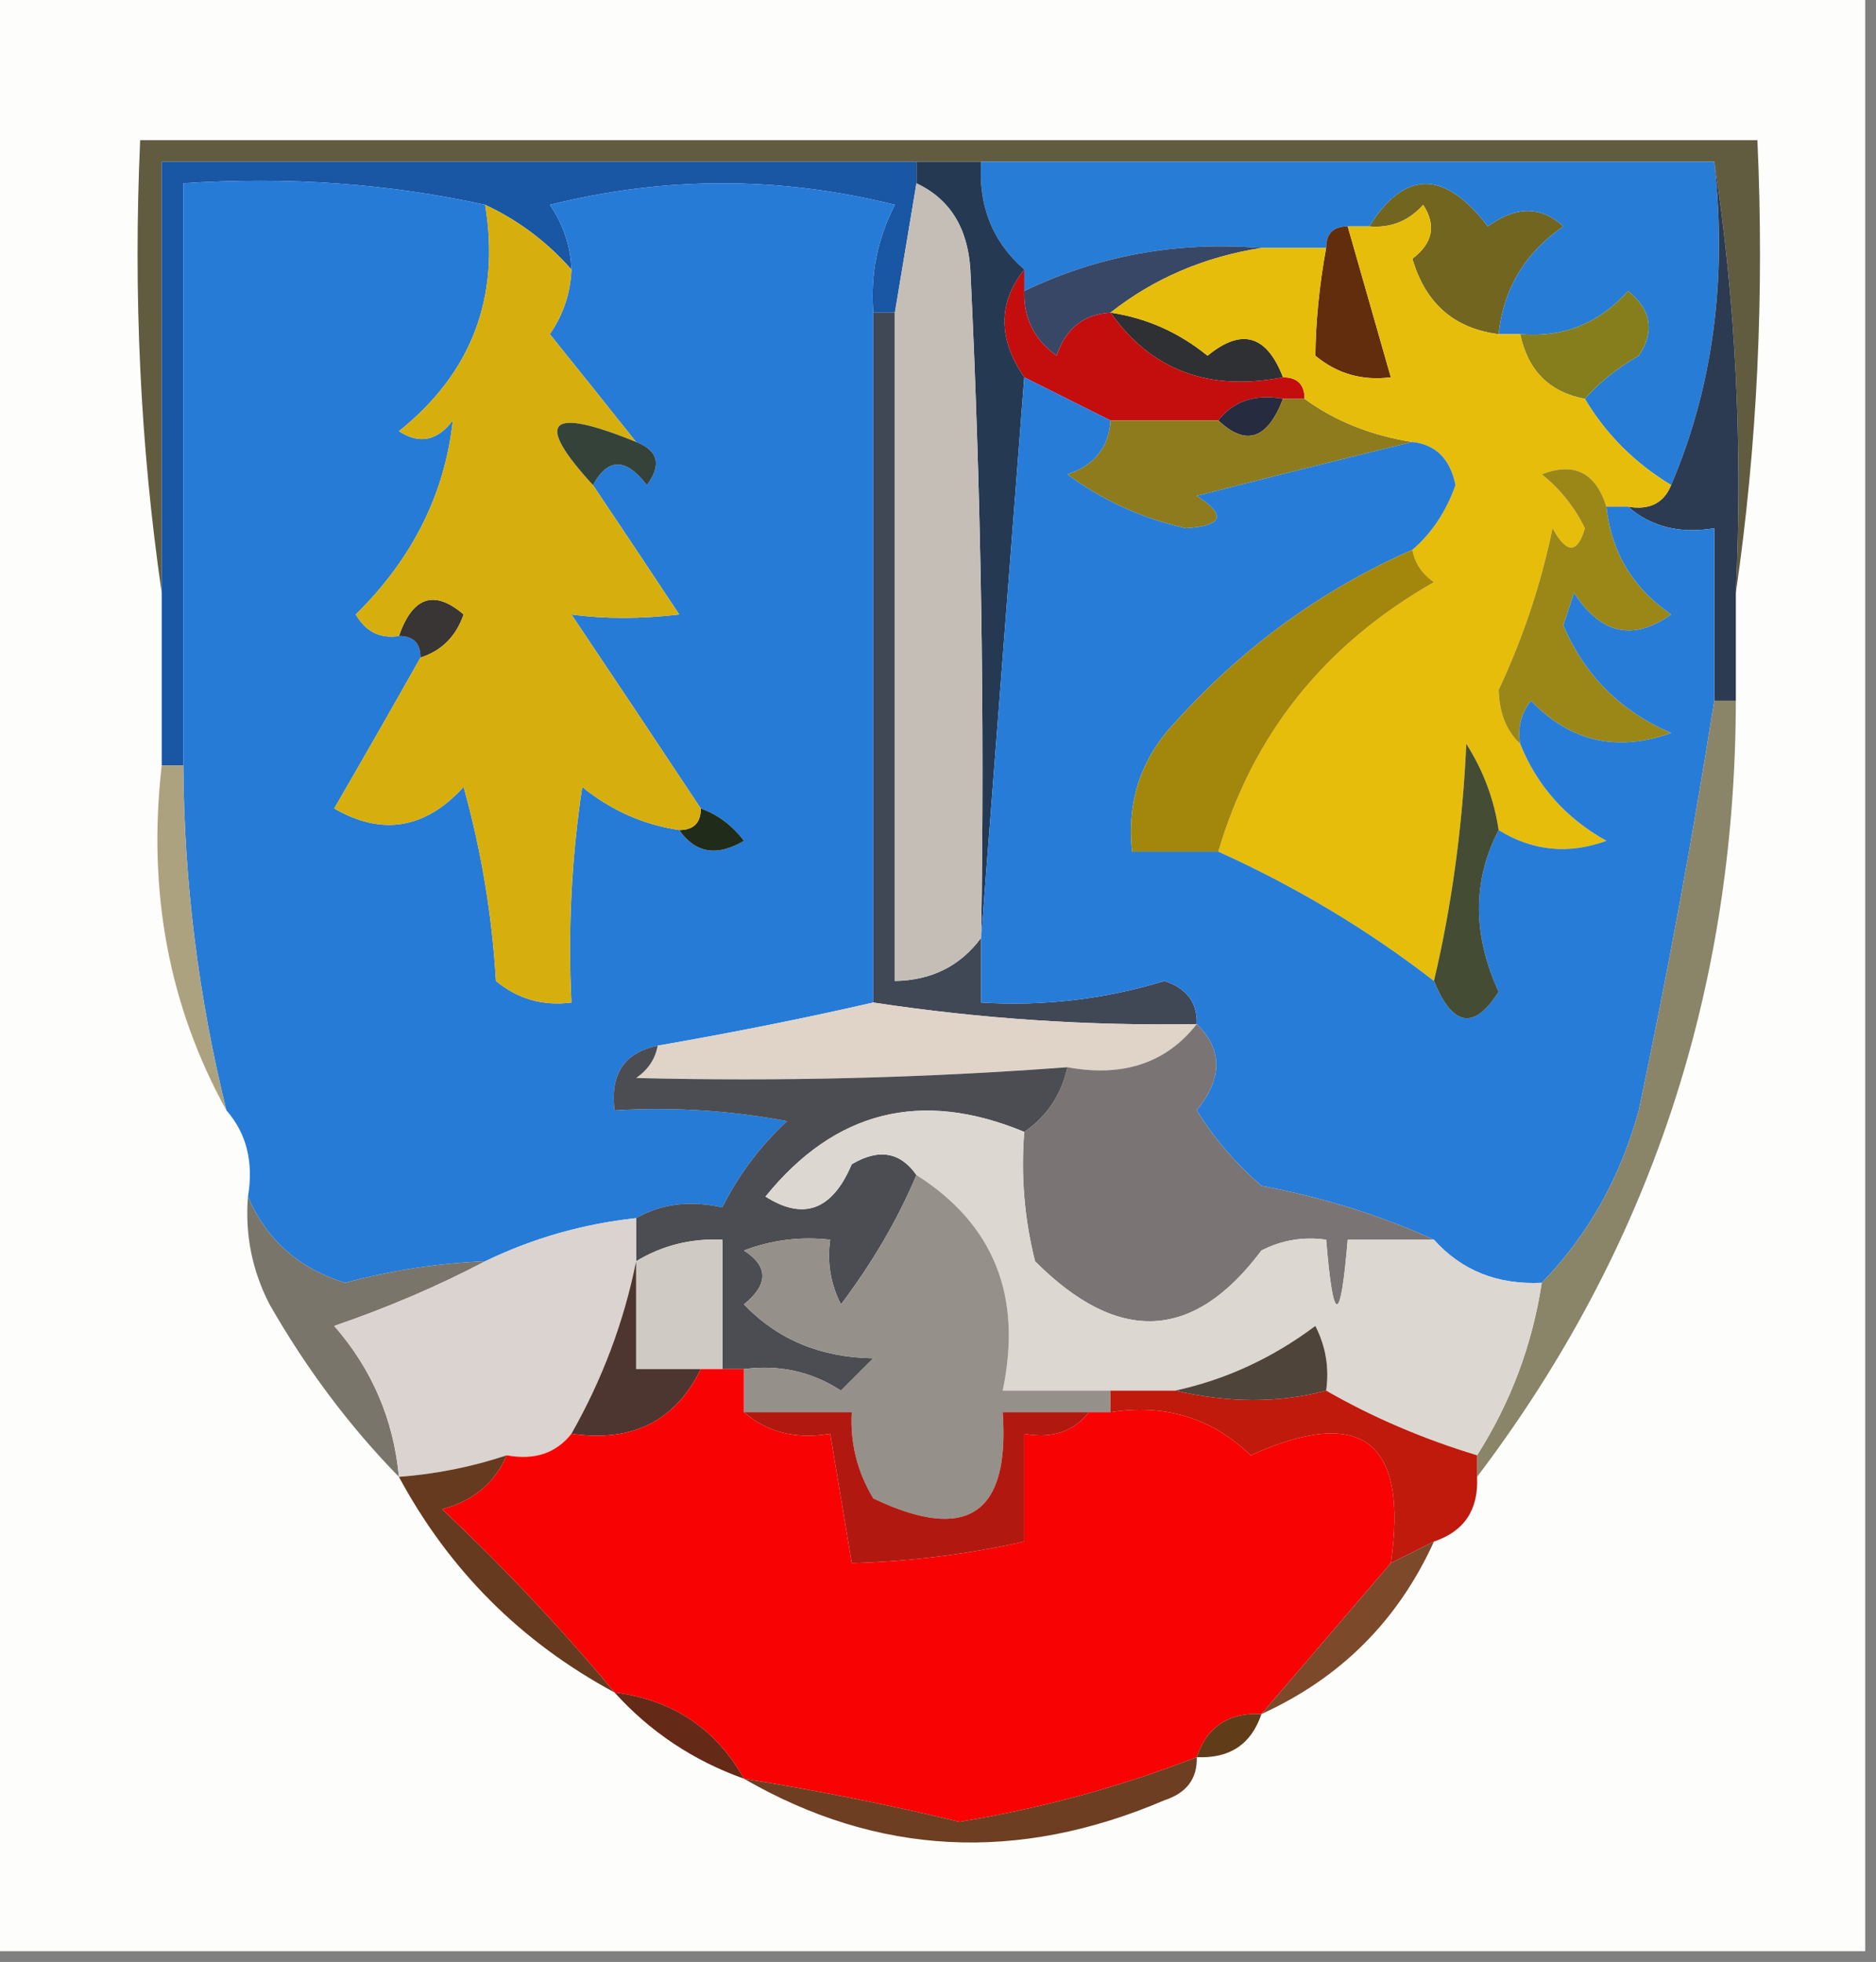 <?xml version="1.0" encoding="UTF-8"?>
<!DOCTYPE svg PUBLIC "-//W3C//DTD SVG 1.1//EN" "http://www.w3.org/Graphics/SVG/1.1/DTD/svg11.dtd">
<svg xmlns="http://www.w3.org/2000/svg" version="1.1" width="87px" height="91px" style="shape-rendering:geometricPrecision; text-rendering:geometricPrecision; image-rendering:optimizeQuality; fill-rule:evenodd; clip-rule:evenodd" xmlns:xlink="http://www.w3.org/1999/xlink">
<rect width="100%" height="100%" fill="#808080" stroke="none"/>
<g><path style="opacity:1" fill="#fdfdfc" d="M -0.5,-0.5 C 28.5,-0.5 57.5,-0.5 86.5,-0.5C 86.5,29.833 86.5,60.167 86.5,90.5C 57.5,90.5 28.5,90.5 -0.5,90.5C -0.5,60.167 -0.5,29.833 -0.5,-0.5 Z"/></g>
<g><path style="opacity:1" fill="#615c3f" d="M 80.5,27.5 C 80.824,20.646 80.491,13.979 79.5,7.5C 68.167,7.5 56.833,7.5 45.5,7.5C 44.5,7.5 43.5,7.5 42.5,7.5C 30.833,7.5 19.167,7.5 7.5,7.5C 7.5,14.167 7.5,20.833 7.5,27.5C 6.509,20.687 6.175,13.687 6.5,6.5C 31.5,6.5 56.5,6.5 81.5,6.5C 81.825,13.687 81.491,20.687 80.5,27.5 Z"/></g>
<g><path style="opacity:1" fill="#71651f" d="M 69.5,15.5 C 67.436,15.238 66.103,14.071 65.5,12C 66.451,11.283 66.617,10.449 66,9.5C 65.329,10.252 64.496,10.586 63.5,10.5C 65.151,7.873 66.984,7.873 69,10.5C 70.3,9.548 71.467,9.548 72.5,10.5C 70.722,11.726 69.722,13.393 69.5,15.5 Z"/></g>
<g><path style="opacity:1" fill="#277dd6" d="M 45.5,7.5 C 56.833,7.5 68.167,7.5 79.5,7.5C 80.108,12.944 79.442,17.944 77.5,22.5C 75.806,21.473 74.472,20.139 73.5,18.5C 74.172,17.733 75.005,17.066 76,16.5C 76.749,15.365 76.583,14.365 75.5,13.5C 74.159,15.005 72.492,15.671 70.5,15.5C 70.167,15.5 69.833,15.5 69.5,15.5C 69.722,13.393 70.722,11.726 72.5,10.5C 71.467,9.548 70.3,9.548 69,10.5C 66.984,7.873 65.151,7.873 63.5,10.5C 63.167,10.5 62.833,10.5 62.5,10.5C 61.833,10.5 61.5,10.833 61.5,11.5C 60.5,11.5 59.5,11.5 58.5,11.5C 54.587,11.187 50.921,11.853 47.5,13.5C 47.5,13.167 47.5,12.833 47.5,12.5C 46.032,11.221 45.365,9.554 45.5,7.5 Z"/></g>
<g><path style="opacity:1" fill="#1956a3" d="M 42.5,7.5 C 42.5,7.833 42.5,8.167 42.5,8.5C 42.167,10.5 41.833,12.5 41.5,14.5C 41.167,14.5 40.833,14.5 40.5,14.5C 40.357,12.738 40.691,11.071 41.5,9.5C 36.167,8.167 30.833,8.167 25.5,9.5C 26.127,10.417 26.461,11.417 26.5,12.5C 25.363,11.211 24.03,10.211 22.5,9.5C 18.03,8.514 13.363,8.181 8.5,8.5C 8.5,17.5 8.5,26.5 8.5,35.5C 8.167,35.5 7.833,35.5 7.5,35.5C 7.5,32.833 7.5,30.167 7.5,27.5C 7.5,20.833 7.5,14.167 7.5,7.5C 19.167,7.5 30.833,7.5 42.5,7.5 Z"/></g>
<g><path style="opacity:1" fill="#394766" d="M 58.5,11.5 C 55.841,11.917 53.508,12.917 51.5,14.5C 50.25,14.577 49.417,15.244 49,16.5C 47.961,15.756 47.461,14.756 47.5,13.5C 50.921,11.853 54.587,11.187 58.5,11.5 Z"/></g>
<g><path style="opacity:1" fill="#622d0c" d="M 62.5,10.5 C 63.167,12.833 63.833,15.167 64.5,17.5C 63.178,17.67 62.011,17.337 61,16.5C 61.019,14.893 61.185,13.226 61.5,11.5C 61.5,10.833 61.833,10.5 62.5,10.5 Z"/></g>
<g><path style="opacity:1" fill="#2e3034" d="M 51.5,14.5 C 53.17,14.751 54.67,15.418 56,16.5C 57.579,15.2 58.745,15.534 59.5,17.5C 56.058,18.172 53.391,17.172 51.5,14.5 Z"/></g>
<g><path style="opacity:1" fill="#867e1d" d="M 73.5,18.5 C 71.856,18.19 70.856,17.19 70.5,15.5C 72.492,15.671 74.159,15.005 75.5,13.5C 76.583,14.365 76.749,15.365 76,16.5C 75.005,17.066 74.172,17.733 73.5,18.5 Z"/></g>
<g><path style="opacity:1" fill="#c40d0d" d="M 47.5,12.5 C 47.5,12.833 47.5,13.167 47.5,13.5C 47.461,14.756 47.961,15.756 49,16.5C 49.417,15.244 50.25,14.577 51.5,14.5C 53.391,17.172 56.058,18.172 59.5,17.5C 60.167,17.5 60.5,17.833 60.5,18.5C 60.167,18.5 59.833,18.5 59.5,18.5C 58.209,18.263 57.209,18.596 56.5,19.5C 54.833,19.5 53.167,19.5 51.5,19.5C 50.167,18.833 48.833,18.167 47.5,17.5C 46.28,15.716 46.28,14.05 47.5,12.5 Z"/></g>
<g><path style="opacity:1" fill="#272b3f" d="M 59.5,18.5 C 58.779,20.382 57.779,20.715 56.5,19.5C 57.209,18.596 58.209,18.263 59.5,18.5 Z"/></g>
<g><path style="opacity:1" fill="#8e7b1e" d="M 59.5,18.5 C 59.833,18.5 60.167,18.5 60.5,18.5C 61.93,19.538 63.597,20.204 65.5,20.5C 62.286,21.282 58.952,22.115 55.5,23C 56.888,23.889 56.721,24.389 55,24.5C 52.964,24.046 51.13,23.213 49.5,22C 50.756,21.583 51.423,20.75 51.5,19.5C 53.167,19.5 54.833,19.5 56.5,19.5C 57.779,20.715 58.779,20.382 59.5,18.5 Z"/></g>
<g><path style="opacity:1" fill="#2c3a52" d="M 79.5,7.5 C 80.491,13.979 80.824,20.646 80.5,27.5C 80.5,29.167 80.5,30.833 80.5,32.5C 80.167,32.5 79.833,32.5 79.5,32.5C 79.5,29.833 79.5,27.167 79.5,24.5C 77.901,24.768 76.568,24.434 75.5,23.5C 76.492,23.672 77.158,23.338 77.5,22.5C 79.442,17.944 80.108,12.944 79.5,7.5 Z"/></g>
<g><path style="opacity:1" fill="#e6bd0b" d="M 69.5,15.5 C 69.833,15.5 70.167,15.5 70.5,15.5C 70.856,17.19 71.856,18.19 73.5,18.5C 74.472,20.139 75.806,21.473 77.5,22.5C 77.158,23.338 76.492,23.672 75.5,23.5C 75.167,23.5 74.833,23.5 74.5,23.5C 73.998,21.915 72.998,21.415 71.5,22C 72.357,22.689 73.023,23.522 73.5,24.5C 73.154,25.696 72.654,25.696 72,24.5C 71.463,27.093 70.63,29.593 69.5,32C 69.528,33.07 69.861,33.903 70.5,34.5C 71.282,36.451 72.616,37.951 74.5,39C 72.735,39.64 71.068,39.473 69.5,38.5C 69.291,37.078 68.791,35.745 68,34.5C 67.823,38.356 67.323,42.023 66.5,45.5C 63.451,43.137 60.118,41.137 56.5,39.5C 58.098,34.056 61.431,29.89 66.5,27C 65.944,26.617 65.611,26.117 65.5,25.5C 66.391,24.739 67.058,23.739 67.5,22.5C 67.253,21.287 66.586,20.62 65.5,20.5C 63.597,20.204 61.93,19.538 60.5,18.5C 60.5,17.833 60.167,17.5 59.5,17.5C 58.745,15.534 57.579,15.2 56,16.5C 54.67,15.418 53.17,14.751 51.5,14.5C 53.508,12.917 55.841,11.917 58.5,11.5C 59.5,11.5 60.5,11.5 61.5,11.5C 61.185,13.226 61.019,14.893 61,16.5C 62.011,17.337 63.178,17.67 64.5,17.5C 63.833,15.167 63.167,12.833 62.5,10.5C 62.833,10.5 63.167,10.5 63.5,10.5C 64.496,10.586 65.329,10.252 66,9.5C 66.617,10.449 66.451,11.283 65.5,12C 66.103,14.071 67.436,15.238 69.5,15.5 Z"/></g>
<g><path style="opacity:1" fill="#404755" d="M 40.5,14.5 C 40.833,14.5 41.167,14.5 41.5,14.5C 41.5,24.833 41.5,35.167 41.5,45.5C 43.199,45.473 44.533,44.806 45.5,43.5C 45.5,44.5 45.5,45.5 45.5,46.5C 48.397,46.681 51.23,46.348 54,45.5C 55.03,45.836 55.53,46.503 55.5,47.5C 50.464,47.587 45.464,47.254 40.5,46.5C 40.5,35.833 40.5,25.167 40.5,14.5 Z"/></g>
<g><path style="opacity:1" fill="#263953" d="M 42.5,8.5 C 42.5,8.167 42.5,7.833 42.5,7.5C 43.5,7.5 44.5,7.5 45.5,7.5C 45.365,9.554 46.032,11.221 47.5,12.5C 46.28,14.05 46.28,15.716 47.5,17.5C 46.833,26.167 46.167,34.833 45.5,43.5C 45.666,33.161 45.5,22.828 45,12.5C 44.878,10.563 44.045,9.23 42.5,8.5 Z"/></g>
<g><path style="opacity:1" fill="#9b8718" d="M 74.5,23.5 C 74.722,25.608 75.722,27.274 77.5,28.5C 75.741,29.754 74.241,29.421 73,27.5C 72.833,28 72.667,28.5 72.5,29C 73.487,31.321 75.154,32.987 77.5,34C 74.975,34.896 72.808,34.396 71,32.5C 70.536,33.094 70.369,33.761 70.5,34.5C 69.861,33.903 69.528,33.07 69.5,32C 70.63,29.593 71.463,27.093 72,24.5C 72.654,25.696 73.154,25.696 73.5,24.5C 73.023,23.522 72.357,22.689 71.5,22C 72.998,21.415 73.998,21.915 74.5,23.5 Z"/></g>
<g><path style="opacity:1" fill="#c5beb7" d="M 42.5,8.5 C 44.045,9.23 44.878,10.563 45,12.5C 45.5,22.828 45.666,33.161 45.5,43.5C 44.533,44.806 43.199,45.473 41.5,45.5C 41.5,35.167 41.5,24.833 41.5,14.5C 41.833,12.5 42.167,10.5 42.5,8.5 Z"/></g>
<g><path style="opacity:1" fill="#267bd7" d="M 22.5,9.5 C 23.204,13.803 21.87,17.303 18.5,20C 19.449,20.617 20.282,20.451 21,19.5C 20.63,22.909 19.13,25.909 16.5,28.5C 16.957,29.297 17.624,29.631 18.5,29.5C 19.167,29.5 19.5,29.833 19.5,30.5C 18.194,32.816 16.861,35.15 15.5,37.5C 17.724,38.78 19.724,38.447 21.5,36.5C 22.321,39.447 22.821,42.447 23,45.5C 24.011,46.337 25.178,46.67 26.5,46.5C 26.335,43.15 26.502,39.817 27,36.5C 28.33,37.582 29.83,38.249 31.5,38.5C 32.251,39.574 33.251,39.74 34.5,39C 33.956,38.283 33.289,37.783 32.5,37.5C 30.526,34.518 28.526,31.518 26.5,28.5C 28.044,28.711 29.71,28.711 31.5,28.5C 30.157,26.471 28.823,24.471 27.5,22.5C 28.189,21.226 29.023,21.226 30,22.5C 30.692,21.563 30.525,20.897 29.5,20.5C 28.19,18.852 26.857,17.186 25.5,15.5C 26.127,14.583 26.461,13.583 26.5,12.5C 26.461,11.417 26.127,10.417 25.5,9.5C 30.833,8.167 36.167,8.167 41.5,9.5C 40.691,11.071 40.357,12.738 40.5,14.5C 40.5,25.167 40.5,35.833 40.5,46.5C 37.275,47.237 33.941,47.904 30.5,48.5C 28.952,48.821 28.285,49.821 28.5,51.5C 31.187,51.336 33.854,51.503 36.5,52C 35.257,53.154 34.257,54.488 33.5,56C 31.981,55.669 30.648,55.836 29.5,56.5C 27.035,56.767 24.701,57.434 22.5,58.5C 20.304,58.59 18.137,58.923 16,59.5C 13.85,58.833 12.35,57.5 11.5,55.5C 11.768,53.901 11.434,52.568 10.5,51.5C 9.203,46.263 8.536,40.93 8.5,35.5C 8.5,26.5 8.5,17.5 8.5,8.5C 13.363,8.181 18.03,8.514 22.5,9.5 Z"/></g>
<g><path style="opacity:1" fill="#212b19" d="M 32.5,37.5 C 33.289,37.783 33.956,38.283 34.5,39C 33.251,39.74 32.251,39.574 31.5,38.5C 32.167,38.5 32.5,38.167 32.5,37.5 Z"/></g>
<g><path style="opacity:1" fill="#383534" d="M 19.5,30.5 C 19.5,29.833 19.167,29.5 18.5,29.5C 19.14,27.668 20.14,27.335 21.5,28.5C 21.145,29.522 20.478,30.189 19.5,30.5 Z"/></g>
<g><path style="opacity:1" fill="#d6af0e" d="M 22.5,9.5 C 24.03,10.211 25.363,11.211 26.5,12.5C 26.461,13.583 26.127,14.583 25.5,15.5C 26.857,17.186 28.19,18.852 29.5,20.5C 25.423,18.84 24.756,19.507 27.5,22.5C 28.823,24.471 30.157,26.471 31.5,28.5C 29.71,28.711 28.044,28.711 26.5,28.5C 28.526,31.518 30.526,34.518 32.5,37.5C 32.5,38.167 32.167,38.5 31.5,38.5C 29.83,38.249 28.33,37.582 27,36.5C 26.502,39.817 26.335,43.15 26.5,46.5C 25.178,46.67 24.011,46.337 23,45.5C 22.821,42.447 22.321,39.447 21.5,36.5C 19.724,38.447 17.724,38.78 15.5,37.5C 16.861,35.15 18.194,32.816 19.5,30.5C 20.478,30.189 21.145,29.522 21.5,28.5C 20.14,27.335 19.14,27.668 18.5,29.5C 17.624,29.631 16.957,29.297 16.5,28.5C 19.13,25.909 20.63,22.909 21,19.5C 20.282,20.451 19.449,20.617 18.5,20C 21.87,17.303 23.204,13.803 22.5,9.5 Z"/></g>
<g><path style="opacity:1" fill="#34423a" d="M 29.5,20.5 C 30.525,20.897 30.692,21.563 30,22.5C 29.023,21.226 28.189,21.226 27.5,22.5C 24.756,19.507 25.423,18.84 29.5,20.5 Z"/></g>
<g><path style="opacity:1" fill="#ada27f" d="M 7.5,35.5 C 7.833,35.5 8.167,35.5 8.5,35.5C 8.536,40.93 9.203,46.263 10.5,51.5C 7.831,46.676 6.831,41.343 7.5,35.5 Z"/></g>
<g><path style="opacity:1" fill="#277cd8" d="M 47.5,17.5 C 48.833,18.167 50.167,18.833 51.5,19.5C 51.423,20.75 50.756,21.583 49.5,22C 51.13,23.213 52.964,24.046 55,24.5C 56.721,24.389 56.888,23.889 55.5,23C 58.952,22.115 62.286,21.282 65.5,20.5C 66.586,20.62 67.253,21.287 67.5,22.5C 67.058,23.739 66.391,24.739 65.5,25.5C 61.31,27.343 57.644,30.01 54.5,33.5C 52.914,35.173 52.247,37.173 52.5,39.5C 53.833,39.5 55.167,39.5 56.5,39.5C 60.118,41.137 63.451,43.137 66.5,45.5C 67.368,47.625 68.368,47.791 69.5,46C 68.284,43.347 68.284,40.847 69.5,38.5C 71.068,39.473 72.735,39.64 74.5,39C 72.616,37.951 71.282,36.451 70.5,34.5C 70.369,33.761 70.536,33.094 71,32.5C 72.808,34.396 74.975,34.896 77.5,34C 75.154,32.987 73.487,31.321 72.5,29C 72.667,28.5 72.833,28 73,27.5C 74.241,29.421 75.741,29.754 77.5,28.5C 75.722,27.274 74.722,25.608 74.5,23.5C 74.833,23.5 75.167,23.5 75.5,23.5C 76.568,24.434 77.901,24.768 79.5,24.5C 79.5,27.167 79.5,29.833 79.5,32.5C 78.496,38.852 77.329,45.185 76,51.5C 75.14,54.633 73.64,57.3 71.5,59.5C 69.447,59.598 67.78,58.931 66.5,57.5C 64.046,56.379 61.379,55.546 58.5,55C 57.313,53.98 56.313,52.814 55.5,51.5C 56.705,50.005 56.705,48.672 55.5,47.5C 55.53,46.503 55.03,45.836 54,45.5C 51.23,46.348 48.397,46.681 45.5,46.5C 45.5,45.5 45.5,44.5 45.5,43.5C 46.167,34.833 46.833,26.167 47.5,17.5 Z"/></g>
<g><path style="opacity:1" fill="#444d34" d="M 69.5,38.5 C 68.284,40.847 68.284,43.347 69.5,46C 68.368,47.791 67.368,47.625 66.5,45.5C 67.323,42.023 67.823,38.356 68,34.5C 68.791,35.745 69.291,37.078 69.5,38.5 Z"/></g>
<g><path style="opacity:1" fill="#a3870c" d="M 65.5,25.5 C 65.611,26.117 65.944,26.617 66.5,27C 61.431,29.89 58.098,34.056 56.5,39.5C 55.167,39.5 53.833,39.5 52.5,39.5C 52.247,37.173 52.914,35.173 54.5,33.5C 57.644,30.01 61.31,27.343 65.5,25.5 Z"/></g>
<g><path style="opacity:1" fill="#e0d4c9" d="M 40.5,46.5 C 45.464,47.254 50.464,47.587 55.5,47.5C 54.082,49.308 52.082,49.975 49.5,49.5C 42.829,50.001 36.163,50.168 29.5,50C 30.056,49.617 30.389,49.117 30.5,48.5C 33.941,47.904 37.275,47.237 40.5,46.5 Z"/></g>
<g><path style="opacity:1" fill="#8a8568" d="M 79.5,32.5 C 79.833,32.5 80.167,32.5 80.5,32.5C 80.474,45.982 76.474,57.982 68.5,68.5C 68.5,68.167 68.5,67.833 68.5,67.5C 70.06,65.046 71.06,62.38 71.5,59.5C 73.64,57.3 75.14,54.633 76,51.5C 77.329,45.185 78.496,38.852 79.5,32.5 Z"/></g>
<g><path style="opacity:1" fill="#7a7574" d="M 55.5,47.5 C 56.705,48.672 56.705,50.005 55.5,51.5C 56.313,52.814 57.313,53.98 58.5,55C 61.379,55.546 64.046,56.379 66.5,57.5C 65.167,57.5 63.833,57.5 62.5,57.5C 62.167,61.5 61.833,61.5 61.5,57.5C 60.448,57.35 59.448,57.517 58.5,58C 55.358,62.203 51.858,62.37 48,58.5C 47.505,56.527 47.338,54.527 47.5,52.5C 48.551,51.778 49.218,50.778 49.5,49.5C 52.082,49.975 54.082,49.308 55.5,47.5 Z"/></g>
<g><path style="opacity:1" fill="#4b4d52" d="M 30.5,48.5 C 30.389,49.117 30.056,49.617 29.5,50C 36.163,50.168 42.829,50.001 49.5,49.5C 49.218,50.778 48.551,51.778 47.5,52.5C 42.724,50.516 38.724,51.516 35.5,55.5C 37.27,56.627 38.603,56.127 39.5,54C 40.749,53.26 41.749,53.426 42.5,54.5C 41.629,56.563 40.462,58.563 39,60.5C 38.517,59.552 38.35,58.552 38.5,57.5C 37.127,57.343 35.793,57.51 34.5,58C 35.641,58.741 35.641,59.575 34.5,60.5C 36.059,62.131 38.059,62.964 40.5,63C 40,63.5 39.5,64 39,64.5C 37.644,63.62 36.144,63.286 34.5,63.5C 34.167,63.5 33.833,63.5 33.5,63.5C 33.5,61.5 33.5,59.5 33.5,57.5C 32.041,57.433 30.708,57.766 29.5,58.5C 29.5,57.833 29.5,57.167 29.5,56.5C 30.648,55.836 31.981,55.669 33.5,56C 34.257,54.488 35.257,53.154 36.5,52C 33.854,51.503 31.187,51.336 28.5,51.5C 28.285,49.821 28.952,48.821 30.5,48.5 Z"/></g>
<g><path style="opacity:1" fill="#79756b" d="M 11.5,55.5 C 12.35,57.5 13.85,58.833 16,59.5C 18.137,58.923 20.304,58.59 22.5,58.5C 20.333,59.641 18,60.641 15.5,61.5C 17.253,63.51 18.253,65.843 18.5,68.5C 16.213,66.16 14.213,63.493 12.5,60.5C 11.691,58.929 11.357,57.262 11.5,55.5 Z"/></g>
<g><path style="opacity:1" fill="#d0cac5" d="M 33.5,63.5 C 33.167,63.5 32.833,63.5 32.5,63.5C 31.5,63.5 30.5,63.5 29.5,63.5C 29.5,61.833 29.5,60.167 29.5,58.5C 30.708,57.766 32.041,57.433 33.5,57.5C 33.5,59.5 33.5,61.5 33.5,63.5 Z"/></g>
<g><path style="opacity:1" fill="#ddd7d1" d="M 47.5,52.5 C 47.338,54.527 47.505,56.527 48,58.5C 51.858,62.37 55.358,62.203 58.5,58C 59.448,57.517 60.448,57.35 61.5,57.5C 61.833,61.5 62.167,61.5 62.5,57.5C 63.833,57.5 65.167,57.5 66.5,57.5C 67.78,58.931 69.447,59.598 71.5,59.5C 71.06,62.38 70.06,65.046 68.5,67.5C 65.982,66.736 63.649,65.736 61.5,64.5C 61.65,63.448 61.483,62.448 61,61.5C 59.009,62.992 56.842,63.992 54.5,64.5C 53.5,64.5 52.5,64.5 51.5,64.5C 49.833,64.5 48.167,64.5 46.5,64.5C 47.425,60.116 46.091,56.782 42.5,54.5C 41.749,53.426 40.749,53.26 39.5,54C 38.603,56.127 37.27,56.627 35.5,55.5C 38.724,51.516 42.724,50.516 47.5,52.5 Z"/></g>
<g><path style="opacity:1" fill="#dbd3cf" d="M 29.5,56.5 C 29.5,57.167 29.5,57.833 29.5,58.5C 28.935,61.305 27.935,63.972 26.5,66.5C 25.791,67.404 24.791,67.737 23.5,67.5C 21.883,68.038 20.216,68.371 18.5,68.5C 18.253,65.843 17.253,63.51 15.5,61.5C 18,60.641 20.333,59.641 22.5,58.5C 24.701,57.434 27.035,56.767 29.5,56.5 Z"/></g>
<g><path style="opacity:1" fill="#4e443a" d="M 61.5,64.5 C 59.331,65.082 56.998,65.082 54.5,64.5C 56.842,63.992 59.009,62.992 61,61.5C 61.483,62.448 61.65,63.448 61.5,64.5 Z"/></g>
<g><path style="opacity:1" fill="#4d3630" d="M 29.5,58.5 C 29.5,60.167 29.5,61.833 29.5,63.5C 30.5,63.5 31.5,63.5 32.5,63.5C 31.32,65.913 29.32,66.913 26.5,66.5C 27.935,63.972 28.935,61.305 29.5,58.5 Z"/></g>
<g><path style="opacity:1" fill="#96908a" d="M 42.5,54.5 C 46.091,56.782 47.425,60.116 46.5,64.5C 48.167,64.5 49.833,64.5 51.5,64.5C 51.5,64.833 51.5,65.167 51.5,65.5C 51.167,65.5 50.833,65.5 50.5,65.5C 49.167,65.5 47.833,65.5 46.5,65.5C 46.839,70.241 44.839,71.574 40.5,69.5C 39.754,68.264 39.421,66.93 39.5,65.5C 37.833,65.5 36.167,65.5 34.5,65.5C 34.5,64.833 34.5,64.167 34.5,63.5C 36.144,63.286 37.644,63.62 39,64.5C 39.5,64 40,63.5 40.5,63C 38.059,62.964 36.059,62.131 34.5,60.5C 35.641,59.575 35.641,58.741 34.5,58C 35.793,57.51 37.127,57.343 38.5,57.5C 38.35,58.552 38.517,59.552 39,60.5C 40.462,58.563 41.629,56.563 42.5,54.5 Z"/></g>
<g><path style="opacity:1" fill="#f90203" d="M 32.5,63.5 C 32.833,63.5 33.167,63.5 33.5,63.5C 33.833,63.5 34.167,63.5 34.5,63.5C 34.5,64.167 34.5,64.833 34.5,65.5C 35.568,66.434 36.901,66.768 38.5,66.5C 38.833,68.5 39.167,70.5 39.5,72.5C 42.206,72.425 44.873,72.092 47.5,71.5C 47.5,69.833 47.5,68.167 47.5,66.5C 48.791,66.737 49.791,66.404 50.5,65.5C 50.833,65.5 51.167,65.5 51.5,65.5C 54.044,65.104 56.211,65.771 58,67.5C 63.154,65.175 65.321,66.842 64.5,72.5C 62.5,74.833 60.5,77.167 58.5,79.5C 56.973,79.427 55.973,80.094 55.5,81.5C 51.968,82.875 48.302,83.875 44.5,84.5C 41.18,83.703 37.846,83.036 34.5,82.5C 33.198,80.178 31.198,78.845 28.5,78.5C 26.038,75.536 23.371,72.703 20.5,70C 21.942,69.623 22.942,68.79 23.5,67.5C 24.791,67.737 25.791,67.404 26.5,66.5C 29.32,66.913 31.32,65.913 32.5,63.5 Z"/></g>
<g><path style="opacity:1" fill="#bf1a0c" d="M 51.5,65.5 C 51.5,65.167 51.5,64.833 51.5,64.5C 52.5,64.5 53.5,64.5 54.5,64.5C 56.998,65.082 59.331,65.082 61.5,64.5C 63.649,65.736 65.982,66.736 68.5,67.5C 68.5,67.833 68.5,68.167 68.5,68.5C 68.573,70.027 67.906,71.027 66.5,71.5C 65.833,71.833 65.167,72.167 64.5,72.5C 65.321,66.842 63.154,65.175 58,67.5C 56.211,65.771 54.044,65.104 51.5,65.5 Z"/></g>
<g><path style="opacity:1" fill="#663a1f" d="M 23.5,67.5 C 22.942,68.79 21.942,69.623 20.5,70C 23.371,72.703 26.038,75.536 28.5,78.5C 24.167,76.167 20.833,72.833 18.5,68.5C 20.216,68.371 21.883,68.038 23.5,67.5 Z"/></g>
<g><path style="opacity:1" fill="#b11910" d="M 34.5,65.5 C 36.167,65.5 37.833,65.5 39.5,65.5C 39.421,66.93 39.754,68.264 40.5,69.5C 44.839,71.574 46.839,70.241 46.5,65.5C 47.833,65.5 49.167,65.5 50.5,65.5C 49.791,66.404 48.791,66.737 47.5,66.5C 47.5,68.167 47.5,69.833 47.5,71.5C 44.873,72.092 42.206,72.425 39.5,72.5C 39.167,70.5 38.833,68.5 38.5,66.5C 36.901,66.768 35.568,66.434 34.5,65.5 Z"/></g>
<g><path style="opacity:1" fill="#7c492a" d="M 66.5,71.5 C 64.833,75.167 62.167,77.833 58.5,79.5C 60.5,77.167 62.5,74.833 64.5,72.5C 65.167,72.167 65.833,71.833 66.5,71.5 Z"/></g>
<g><path style="opacity:1" fill="#652917" d="M 28.5,78.5 C 31.198,78.845 33.198,80.178 34.5,82.5C 32.148,81.66 30.148,80.326 28.5,78.5 Z"/></g>
<g><path style="opacity:1" fill="#603c18" d="M 58.5,79.5 C 58.027,80.906 57.027,81.573 55.5,81.5C 55.973,80.094 56.973,79.427 58.5,79.5 Z"/></g>
<g><path style="opacity:1" fill="#6d3e21" d="M 55.5,81.5 C 55.53,82.497 55.03,83.164 54,83.5C 47.194,86.411 40.694,86.078 34.5,82.5C 37.846,83.036 41.18,83.703 44.5,84.5C 48.302,83.875 51.968,82.875 55.5,81.5 Z"/></g>
</svg>
